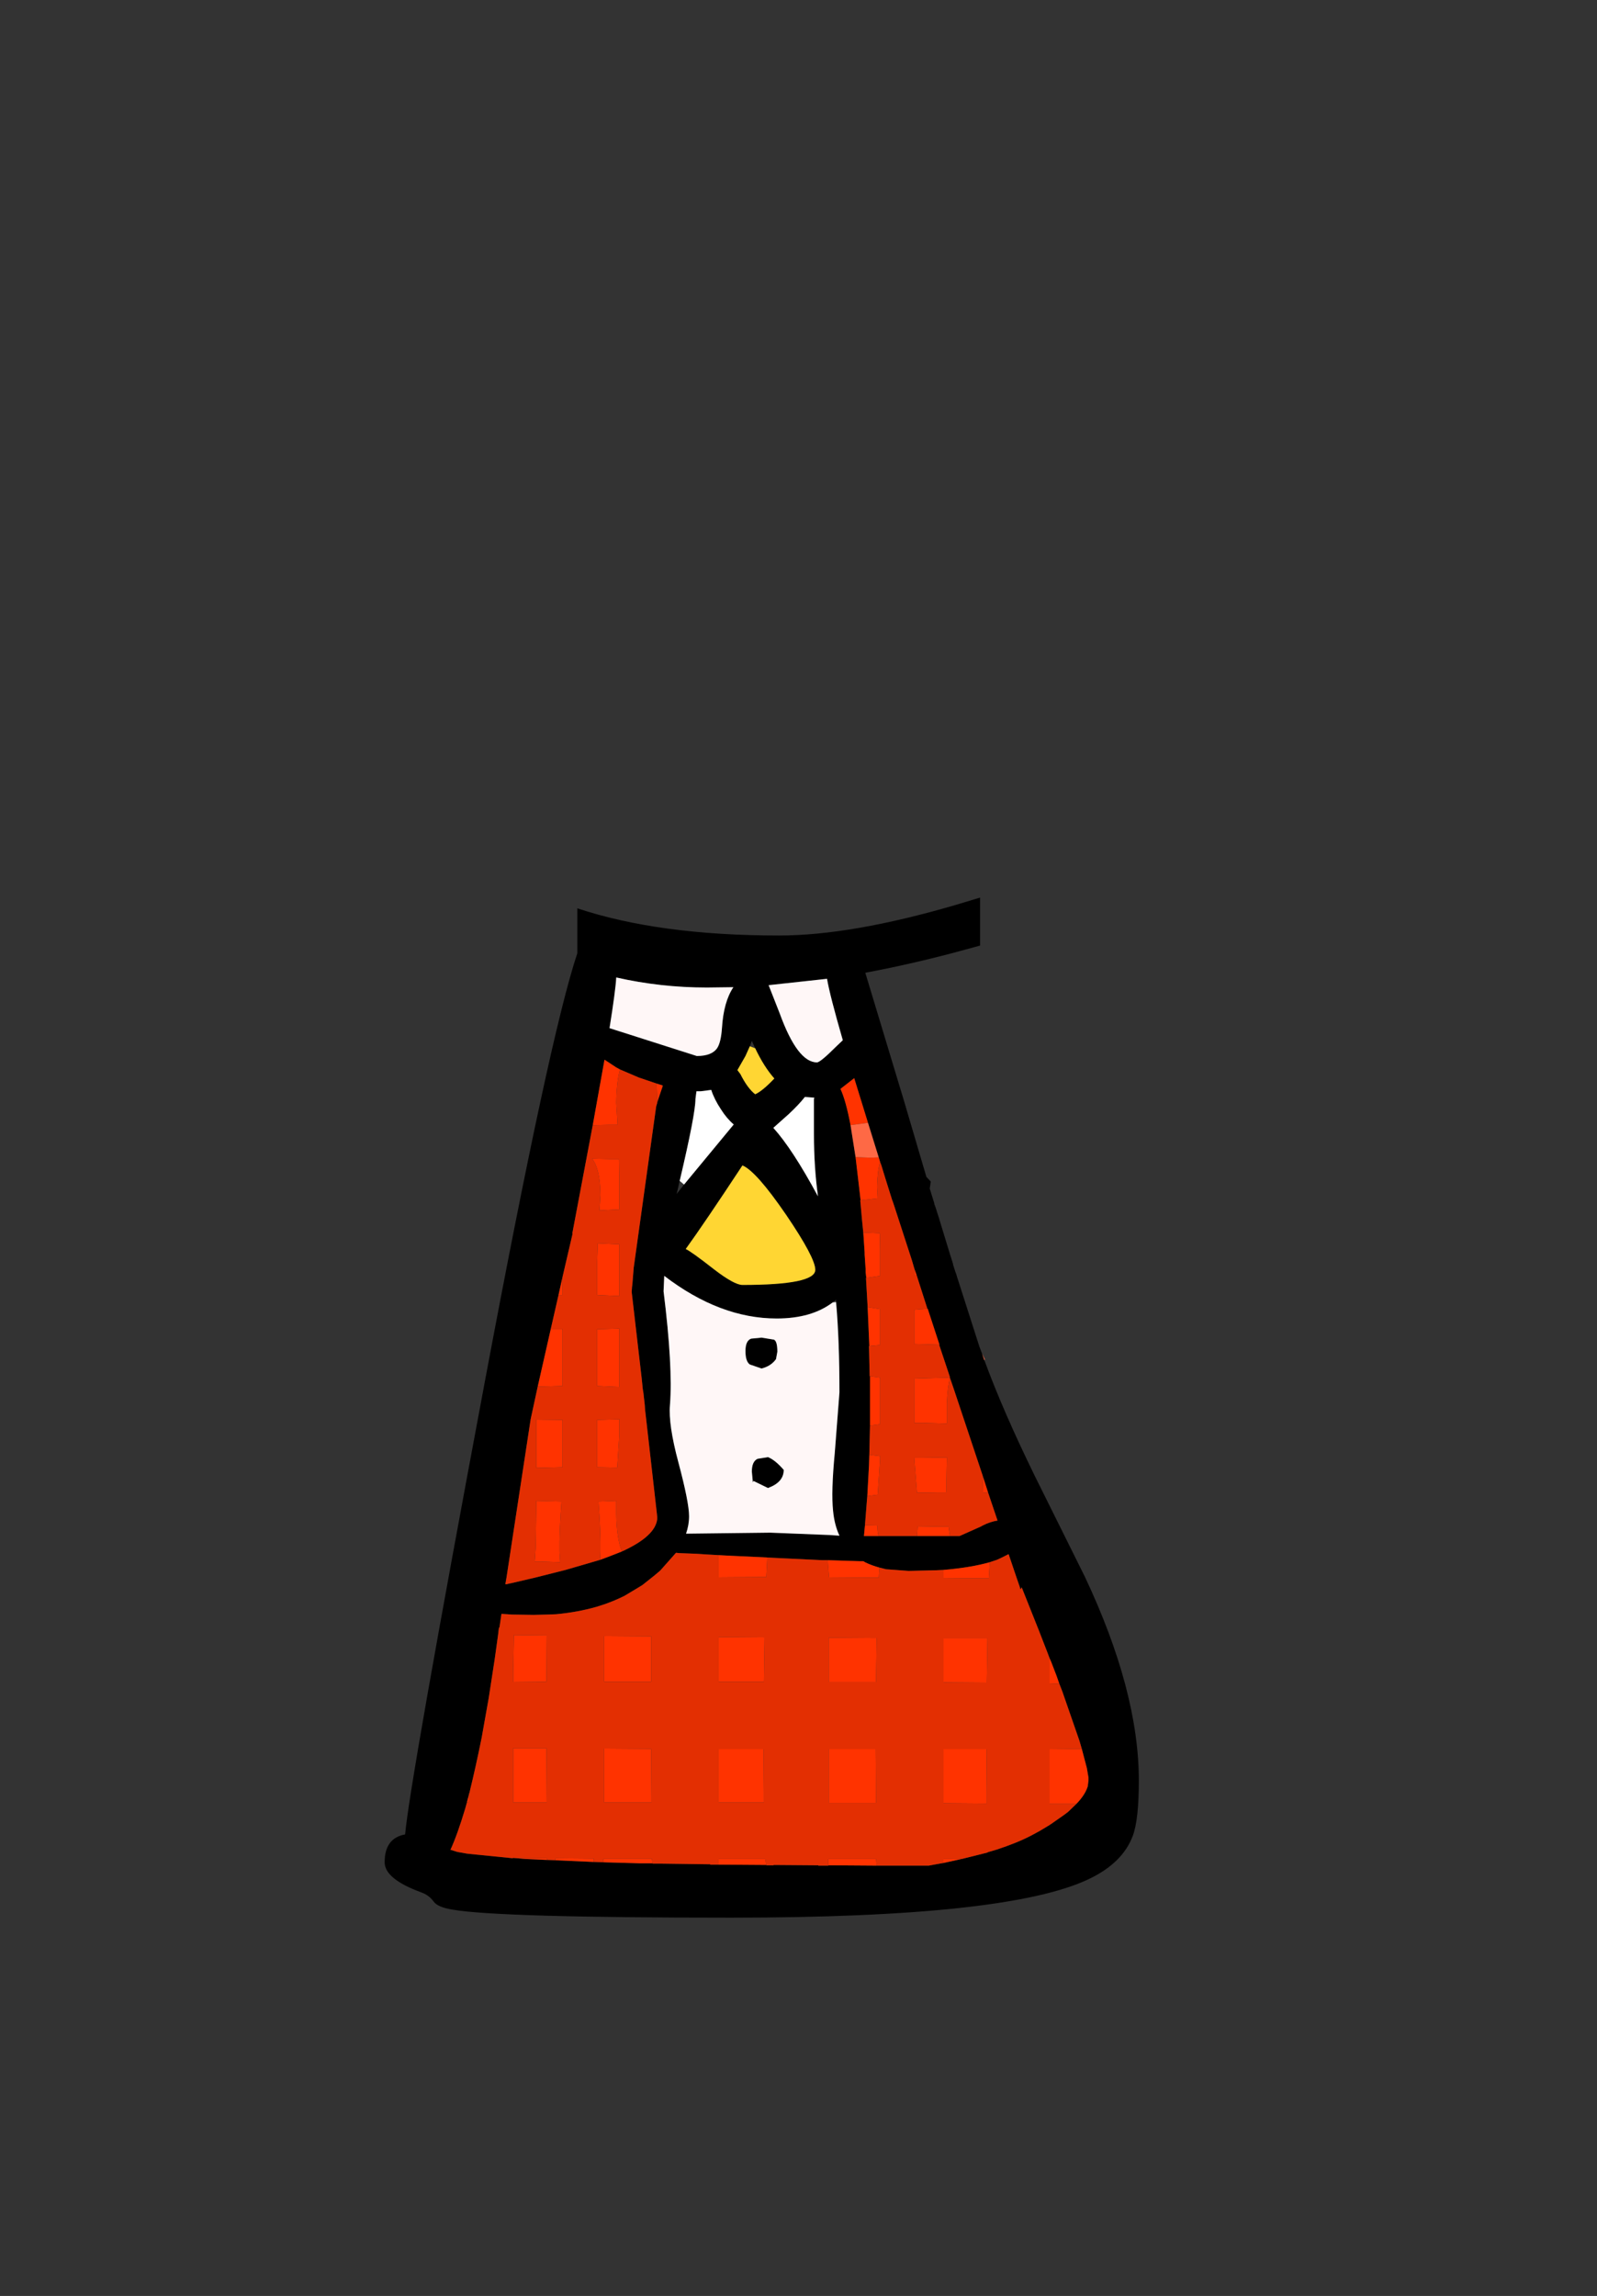 <?xml version="1.0" encoding="UTF-8" standalone="no"?>
<svg xmlns:xlink="http://www.w3.org/1999/xlink" height="342.0px" width="237.9px" xmlns="http://www.w3.org/2000/svg">
  <rect width="100%" height="100%" fill="#333333" stroke="none"/>
  <g transform="matrix(1, 0, 0, 1, 118.05, 273.9)">
    <use height="151.95" transform="matrix(1.0, 0.0, 0.0, 1.0, -60.75, -140.2)" width="112.35" xlink:href="#shape0"/>
  </g>
  <defs>
    <g id="shape0" transform="matrix(1, 0, 0, 1, 60.75, 140.2)">
      <path d="M28.6 -71.25 Q31.4 -63.65 36.05 -54.15 L43.55 -39.05 Q51.6 -22.0 51.6 -8.65 51.6 -2.85 50.7 -0.45 49.2 3.6 44.15 6.0 32.15 11.75 -9.15 11.75 -43.85 11.75 -50.65 10.55 -52.85 10.2 -53.45 9.35 -54.15 8.4 -55.25 8.0 -60.75 6.0 -60.75 3.5 -60.75 -0.1 -57.7 -0.65 -57.05 -8.2 -45.75 -68.5 -36.15 -119.65 -32.05 -131.9 L-32.05 -138.6 Q-19.9 -134.55 -2.0 -134.55 8.75 -134.55 24.3 -139.1 L27.95 -140.2 27.95 -133.05 23.9 -131.95 Q17.25 -130.2 10.85 -129.0 L16.65 -109.8 19.95 -98.6 20.6 -97.9 20.45 -96.85 21.1 -94.75 21.15 -94.5 21.3 -94.1 21.45 -93.65 21.55 -93.3 21.85 -92.4 21.9 -92.2 23.55 -86.8 23.6 -86.65 23.9 -85.7 23.95 -85.45 24.25 -84.5 24.4 -84.1 24.55 -83.6 27.85 -73.3 28.25 -72.25 28.6 -71.25 M6.5 -118.0 L7.5 -118.95 Q5.55 -125.7 5.15 -128.1 L-3.55 -127.15 -1.9 -122.95 Q0.75 -115.65 3.65 -115.65 4.15 -115.65 6.5 -118.0 M11.25 -106.65 L9.2 -113.3 7.15 -111.7 Q7.95 -110.0 8.65 -106.3 L9.4 -101.55 9.95 -96.85 10.15 -95.1 10.1 -95.1 10.35 -92.3 10.45 -91.3 10.55 -90.3 10.6 -89.6 10.75 -87.35 10.75 -87.05 10.9 -84.85 10.9 -84.4 11.0 -83.55 10.95 -83.55 11.2 -79.2 11.45 -73.4 11.4 -73.4 11.5 -68.9 11.55 -68.9 11.55 -61.55 11.45 -57.2 11.4 -55.6 11.15 -51.05 11.1 -50.5 10.8 -46.7 10.65 -45.1 12.8 -45.1 18.55 -45.1 23.45 -45.1 24.9 -45.1 28.15 -46.55 28.3 -46.65 Q29.5 -47.25 30.55 -47.4 L29.15 -51.55 28.35 -54.05 24.05 -66.95 23.45 -68.7 23.45 -68.8 21.85 -73.6 21.9 -73.6 20.15 -78.95 20.1 -78.95 18.5 -83.95 18.15 -84.95 17.8 -86.15 15.2 -94.15 14.95 -94.9 14.85 -95.15 13.8 -98.5 13.25 -100.3 13.05 -100.85 12.85 -101.5 11.25 -106.65 M3.2 -110.4 L1.85 -110.5 Q0.95 -109.35 -0.55 -107.95 L-2.85 -105.9 Q0.0 -102.75 3.8 -95.7 3.2 -100.1 3.2 -104.95 L3.2 -110.2 3.25 -110.4 3.2 -110.4 M6.5 -79.95 L6.5 -80.3 6.0 -79.9 Q2.85 -77.5 -2.35 -77.5 -10.8 -77.5 -19.1 -83.85 L-19.2 -81.55 Q-17.8 -70.3 -18.25 -64.6 -18.5 -61.7 -17.0 -56.1 -15.4 -50.1 -15.4 -48.05 -15.4 -46.75 -15.85 -45.45 L-3.3 -45.6 5.5 -45.25 7.0 -45.15 Q6.25 -46.75 6.05 -48.85 5.75 -51.7 6.3 -57.45 L7.0 -66.5 Q7.0 -74.25 6.5 -79.9 L6.5 -79.95 M38.3 -26.9 L38.0 -27.7 36.7 -31.05 34.15 -37.45 33.95 -37.15 33.85 -37.55 33.45 -38.7 32.2 -42.4 31.0 -41.8 30.45 -41.55 29.4 -41.2 Q26.6 -40.4 22.5 -40.05 L21.45 -40.0 17.3 -39.9 13.95 -40.15 12.95 -40.4 Q11.85 -40.7 10.9 -41.15 L10.55 -41.35 9.95 -41.35 5.25 -41.5 4.45 -41.5 -2.85 -41.85 -3.75 -41.9 -9.05 -42.15 -11.0 -42.25 -12.75 -42.35 -14.25 -42.45 -16.85 -42.55 -17.35 -42.6 -19.7 -39.95 -20.65 -39.15 -22.35 -37.8 -23.0 -37.4 -25.0 -36.2 Q-26.4 -35.5 -27.95 -34.95 L-29.2 -34.55 Q-32.0 -33.75 -35.2 -33.45 L-36.5 -33.4 -38.55 -33.35 -41.8 -33.4 -42.5 -33.45 -43.35 -33.5 -43.65 -31.45 -43.7 -31.5 -43.75 -31.25 -43.85 -30.4 -44.35 -26.8 -45.25 -20.95 -46.3 -15.05 Q-47.2 -10.6 -48.05 -7.15 L-48.5 -5.4 -48.75 -4.5 Q-49.9 -0.65 -50.95 1.65 L-50.9 1.65 -49.95 1.95 -48.55 2.2 -48.15 2.25 -41.65 2.9 -41.65 2.85 -39.85 3.0 -36.55 3.15 -35.3 3.2 -29.6 3.45 -28.15 3.5 -22.75 3.65 -20.85 3.65 -20.85 3.7 -19.6 3.7 -12.25 3.8 -12.25 3.85 -11.0 3.85 -3.9 3.9 -3.9 3.95 -2.8 3.95 -2.8 3.9 3.85 3.95 3.85 4.0 5.35 4.0 5.35 3.95 12.55 4.0 13.9 4.0 15.35 4.0 19.9 4.0 20.3 4.0 21.1 3.85 22.5 3.6 24.55 3.15 25.2 3.0 25.25 3.0 29.05 2.05 29.1 2.0 30.45 1.6 Q33.5 0.6 35.6 -0.5 L36.8 -1.15 38.3 -2.05 38.45 -2.15 40.45 -3.55 41.05 -4.0 42.3 -5.2 Q43.55 -6.5 43.95 -7.7 L44.0 -7.85 44.0 -7.9 44.1 -8.75 44.1 -8.8 44.1 -8.85 44.1 -8.95 44.1 -9.1 43.85 -10.55 43.1 -13.4 42.75 -14.6 40.2 -21.95 39.75 -23.1 39.35 -24.25 38.6 -26.2 38.5 -26.45 38.3 -26.9 M-12.75 -126.8 Q-19.65 -126.8 -26.25 -128.3 -26.35 -126.4 -27.25 -120.75 L-14.25 -116.6 Q-12.0 -116.6 -11.2 -117.8 -10.65 -118.65 -10.5 -120.8 -10.25 -124.7 -8.8 -126.85 L-12.75 -126.8 M-20.25 -112.5 L-22.9 -113.4 -25.0 -114.3 -25.7 -114.6 -26.25 -114.9 -28.0 -116.05 -29.75 -106.3 -32.8 -90.15 -32.75 -90.15 -34.25 -83.7 -34.85 -81.0 -36.0 -75.95 -37.95 -67.35 -39.0 -62.5 -42.6 -38.9 -42.75 -38.05 -42.75 -37.9 -42.45 -37.95 -42.05 -38.05 -42.0 -38.05 -38.35 -38.9 -33.8 -40.05 -28.65 -41.55 Q-27.15 -42.1 -25.9 -42.6 L-25.4 -42.8 Q-20.45 -45.05 -20.15 -47.6 L-20.15 -47.95 -20.2 -48.45 -21.9 -63.45 -21.95 -63.85 -22.0 -64.6 -22.05 -65.05 -22.2 -66.4 -22.3 -67.0 -22.45 -68.5 -23.95 -81.45 -23.9 -82.2 -23.85 -82.55 -23.65 -85.05 -20.3 -109.1 -20.15 -109.6 -20.15 -109.65 -20.05 -110.0 -19.35 -112.05 -19.35 -112.15 -19.3 -112.2 -20.25 -112.5 M-6.35 -118.05 L-7.0 -116.6 -8.2 -114.5 -7.75 -113.9 Q-6.7 -111.8 -5.55 -110.9 -4.45 -111.4 -2.7 -113.25 -4.25 -115.0 -5.55 -117.75 L-6.05 -118.85 -6.35 -118.05 M-16.15 -97.45 L-8.75 -106.4 Q-9.8 -107.3 -10.65 -108.65 -11.65 -110.15 -12.1 -111.55 L-13.65 -111.35 -14.3 -111.35 -14.45 -110.2 Q-14.45 -107.95 -16.8 -98.0 L-17.25 -96.05 -16.15 -97.45 M-4.6 -74.65 L-2.75 -74.35 Q-2.25 -74.1 -2.25 -72.55 L-2.45 -71.45 Q-3.2 -70.4 -4.6 -70.05 L-6.35 -70.65 Q-7.0 -71.1 -7.0 -72.65 -7.0 -74.2 -6.15 -74.5 L-4.6 -74.65 M-11.65 -84.8 Q-8.65 -82.5 -7.45 -82.5 3.4 -82.5 3.4 -84.75 3.4 -86.55 -0.95 -92.95 -5.4 -99.45 -7.45 -100.3 -13.15 -91.65 -15.9 -87.85 -15.1 -87.5 -11.65 -84.8 M-6.05 -54.7 Q-6.05 -56.2 -5.2 -56.6 L-3.65 -56.85 Q-2.6 -56.45 -1.3 -54.95 -1.3 -53.1 -3.65 -52.25 L-5.8 -53.3 -5.9 -53.1 -6.05 -54.7" fill="#000000" fill-rule="evenodd" stroke="none"/>
      <path d="M-6.35 -118.05 L-5.55 -117.75 Q-4.25 -115.0 -2.7 -113.25 -4.45 -111.4 -5.55 -110.9 -6.7 -111.8 -7.75 -113.9 L-8.2 -114.5 -7.0 -116.6 -6.35 -118.05 M-11.65 -84.8 Q-15.1 -87.5 -15.9 -87.85 -13.15 -91.65 -7.45 -100.3 -5.4 -99.45 -0.95 -92.95 3.4 -86.55 3.4 -84.75 3.4 -82.5 -7.45 -82.5 -8.65 -82.5 -11.65 -84.8" fill="#ffd633" fill-rule="evenodd" stroke="none"/>
      <path d="M8.65 -106.3 Q7.95 -110.0 7.15 -111.7 L9.2 -113.3 11.25 -106.65 8.65 -106.3 M12.85 -101.5 L13.05 -100.85 Q12.65 -99.4 12.6 -97.1 L12.7 -95.4 10.15 -95.1 9.95 -96.85 9.4 -101.55 11.6 -101.45 12.85 -101.5 M18.15 -84.95 L18.5 -83.95 18.15 -83.95 18.15 -84.95 M20.1 -78.95 L20.15 -78.95 21.9 -73.6 21.85 -73.6 18.2 -73.7 18.15 -73.7 18.15 -78.8 20.1 -78.95 M28.35 -54.05 L29.15 -51.55 28.4 -51.55 28.35 -54.05 M28.3 -46.65 L28.15 -46.55 28.15 -46.65 28.3 -46.65 M23.45 -45.1 L18.55 -45.1 18.65 -46.55 21.75 -46.5 23.25 -46.5 23.45 -45.1 M12.8 -45.1 L10.65 -45.1 10.8 -46.7 12.65 -46.65 Q12.65 -45.8 12.8 -45.1 M11.15 -51.05 L11.4 -55.6 11.45 -57.2 13.05 -57.0 13.05 -56.6 12.7 -51.25 11.15 -51.05 M11.55 -61.55 L11.55 -68.9 13.05 -68.7 13.05 -61.75 11.55 -61.55 M11.45 -73.4 L11.2 -79.2 13.05 -78.9 13.05 -73.55 11.45 -73.4 M11.0 -83.55 L10.9 -84.4 10.9 -84.85 10.75 -87.05 10.75 -87.35 10.6 -89.6 10.55 -90.3 13.0 -90.2 13.05 -87.95 13.05 -83.85 11.0 -83.55 M23.45 -68.7 Q23.1 -67.15 23.0 -64.85 L23.0 -61.85 19.3 -61.95 18.15 -61.95 18.15 -68.55 18.2 -68.55 23.45 -68.7 M18.15 -56.75 L19.3 -56.75 23.0 -56.8 22.9 -51.6 21.75 -51.6 18.55 -51.55 18.15 -56.6 18.15 -56.75 M29.4 -41.2 L29.25 -38.8 22.5 -38.85 22.5 -40.05 Q26.6 -40.4 29.4 -41.2 M12.95 -40.4 L12.85 -38.9 5.45 -38.95 5.25 -41.5 9.95 -41.35 10.55 -41.35 10.9 -41.15 Q11.85 -40.7 12.95 -40.4 M-3.75 -41.9 L-3.9 -39.0 -11.0 -38.95 -11.0 -42.25 -9.05 -42.15 -3.75 -41.9 M-43.65 -31.45 L-43.65 -31.25 -43.75 -31.25 -43.7 -31.5 -43.65 -31.45 M-48.05 -7.15 L-48.25 -5.4 -48.5 -5.4 -48.05 -7.15 M-41.65 2.85 L-36.55 2.9 -36.55 3.15 -39.85 3.0 -41.65 2.85 M-35.3 3.2 L-35.3 2.9 -29.6 2.95 -29.6 3.45 -35.3 3.2 M-28.15 3.5 L-28.15 2.95 -20.95 2.95 -20.85 3.65 -22.75 3.65 -28.15 3.5 M-11.0 3.85 L-11.0 3.0 -5.25 3.0 -4.05 3.0 -3.9 3.9 -11.0 3.85 M5.35 3.95 L5.35 3.0 12.45 3.0 12.55 4.0 5.35 3.95 M22.5 3.6 L22.5 3.0 25.2 3.0 24.55 3.15 22.5 3.6 M38.3 -2.05 L38.3 -2.15 38.45 -2.15 38.3 -2.05 M42.3 -5.2 L38.3 -5.2 38.3 -13.35 43.1 -13.4 43.85 -10.55 44.1 -9.1 44.1 -8.95 44.1 -8.85 44.1 -8.8 44.1 -8.75 44.0 -7.9 44.0 -7.85 43.95 -7.7 Q43.55 -6.5 42.3 -5.2 M39.75 -23.1 L38.3 -23.15 38.3 -26.9 38.5 -26.45 38.6 -26.2 39.35 -24.25 39.75 -23.1 M22.5 -29.9 L29.05 -29.9 28.95 -23.25 22.5 -23.3 22.5 -29.9 M22.5 -13.35 L28.9 -13.35 28.95 -6.9 28.95 -5.25 22.5 -5.3 22.5 -13.35 M12.45 -5.55 L12.45 -5.35 5.4 -5.35 5.4 -13.35 12.4 -13.35 12.45 -5.55 M5.4 -29.95 L12.55 -29.9 12.45 -23.35 5.4 -23.35 5.4 -29.95 M-25.7 -114.6 Q-26.2 -112.75 -26.25 -109.65 L-26.05 -106.35 -27.3 -106.35 -29.75 -106.3 -28.0 -116.05 -26.25 -114.9 -25.7 -114.6 M-34.25 -83.7 L-34.25 -81.0 -34.85 -81.0 -34.25 -83.7 M-36.0 -75.95 L-34.25 -75.95 -34.25 -67.45 -37.95 -67.35 -36.0 -75.95 M-28.65 -41.55 L-28.6 -42.8 Q-28.55 -45.6 -28.9 -50.25 L-26.25 -50.35 -26.25 -48.45 Q-26.2 -44.7 -25.4 -42.8 L-25.9 -42.6 Q-27.15 -42.1 -28.65 -41.55 M-20.15 -109.65 L-20.15 -109.95 -20.25 -112.5 -19.3 -112.2 -19.35 -112.15 -19.35 -112.05 -20.05 -110.0 -20.15 -109.65 M-27.3 -101.25 L-25.85 -101.25 -25.8 -98.7 -25.8 -93.75 -25.85 -93.75 -28.75 -93.6 -28.6 -95.9 Q-28.65 -99.8 -29.85 -101.3 L-27.3 -101.25 M-29.0 -88.7 L-25.85 -88.55 -25.8 -88.55 -25.8 -80.85 -29.1 -81.0 -29.1 -85.95 -29.0 -88.7 M-38.15 -50.35 L-34.4 -50.25 Q-34.75 -45.6 -34.7 -42.8 L-34.6 -41.2 -37.6 -41.3 -38.4 -41.3 -38.25 -43.5 -38.15 -50.35 M-38.15 -62.45 L-34.25 -62.4 -34.25 -55.35 -38.15 -55.25 -38.15 -62.45 M-29.1 -62.4 L-25.8 -62.5 -25.8 -60.05 -26.1 -55.3 -29.1 -55.35 -29.1 -62.4 M-29.1 -75.9 L-25.8 -76.0 -25.8 -67.3 -29.1 -67.45 -29.1 -75.9 M-41.6 -5.4 L-41.6 -13.5 -36.65 -13.5 -36.6 -5.4 -41.6 -5.4 M-41.5 -30.0 L-41.5 -30.35 -36.6 -30.3 -36.65 -23.4 -41.6 -23.35 -41.6 -24.65 -41.5 -30.0 M-11.0 -30.05 L-4.15 -30.0 -4.25 -23.4 -11.0 -23.4 -11.0 -30.05 M-4.25 -7.05 L-4.25 -5.4 -11.0 -5.4 -11.0 -13.35 -4.3 -13.35 -4.25 -7.05 M-28.05 -13.45 L-21.05 -13.4 -21.0 -6.2 -21.0 -5.4 -28.05 -5.4 -28.05 -13.45 M-28.05 -28.2 L-28.05 -30.2 -21.05 -30.15 -21.05 -23.4 -28.05 -23.4 -28.05 -28.2" fill="#ff3300" fill-rule="evenodd" stroke="none"/>
      <path d="M3.2 -110.4 L3.25 -110.4 3.2 -110.2 3.2 -104.95 Q3.2 -100.1 3.8 -95.7 0.0 -102.75 -2.85 -105.9 L-0.55 -107.95 Q0.95 -109.35 1.85 -110.5 L3.2 -110.4 M6.0 -79.9 L6.5 -79.95 6.5 -79.9 6.0 -79.9 M-16.8 -98.0 Q-14.45 -107.95 -14.45 -110.2 L-14.3 -111.35 -13.65 -111.35 -12.1 -111.55 Q-11.65 -110.15 -10.65 -108.65 -9.8 -107.3 -8.75 -106.4 L-16.15 -97.45 -16.8 -98.0" fill="#ffffff" fill-rule="evenodd" stroke="none"/>
      <path d="M28.25 -72.25 L28.65 -71.45 28.6 -71.25 28.25 -72.25 M8.65 -106.3 L11.25 -106.65 12.85 -101.5 11.6 -101.45 9.4 -101.55 8.65 -106.3 M23.45 -68.8 L23.45 -68.7 23.45 -68.8" fill="#fe6945" fill-rule="evenodd" stroke="none"/>
      <path d="M13.05 -100.85 L13.25 -100.3 13.8 -98.5 14.85 -95.15 14.95 -94.9 15.2 -94.15 17.8 -86.15 18.15 -84.95 18.15 -83.95 18.5 -83.95 20.1 -78.95 18.15 -78.8 18.15 -73.7 18.2 -73.7 21.85 -73.6 23.45 -68.8 23.45 -68.7 24.05 -66.95 28.35 -54.05 28.4 -51.55 29.15 -51.55 30.55 -47.4 Q29.5 -47.25 28.3 -46.65 L28.15 -46.65 28.15 -46.55 24.9 -45.1 23.45 -45.1 23.25 -46.5 21.75 -46.5 18.65 -46.55 18.55 -45.1 12.8 -45.1 Q12.65 -45.8 12.65 -46.65 L10.8 -46.7 11.1 -50.5 11.15 -51.05 12.7 -51.25 13.05 -56.6 13.05 -57.0 11.45 -57.2 11.55 -61.55 13.05 -61.75 13.05 -68.7 11.55 -68.9 11.5 -68.9 11.4 -73.4 11.45 -73.4 13.05 -73.55 13.05 -78.9 11.2 -79.2 10.95 -83.55 11.0 -83.55 13.05 -83.85 13.05 -87.95 13.0 -90.2 10.55 -90.3 10.45 -91.3 10.35 -92.3 10.1 -95.1 10.15 -95.1 12.7 -95.4 12.6 -97.1 Q12.65 -99.4 13.05 -100.85 M23.45 -68.7 L18.2 -68.55 18.15 -68.55 18.15 -61.95 19.3 -61.95 23.0 -61.85 23.0 -64.85 Q23.1 -67.15 23.45 -68.7 M18.15 -56.75 L18.15 -56.6 18.55 -51.55 21.75 -51.6 22.9 -51.6 23.0 -56.8 19.3 -56.75 18.15 -56.75 M29.4 -41.2 L30.45 -41.55 31.0 -41.8 32.2 -42.4 33.45 -38.7 33.85 -37.55 33.95 -37.15 34.15 -37.45 36.7 -31.05 38.0 -27.7 38.3 -26.9 38.3 -23.15 39.75 -23.1 40.2 -21.95 42.75 -14.6 43.1 -13.4 38.3 -13.35 38.3 -5.2 42.3 -5.2 41.05 -4.0 40.45 -3.55 38.45 -2.15 38.3 -2.15 38.3 -2.05 36.8 -1.15 35.6 -0.5 Q33.5 0.6 30.45 1.6 L29.1 2.0 29.05 2.05 25.25 3.0 25.2 3.0 22.5 3.0 22.5 3.6 21.1 3.85 20.3 4.0 19.9 4.0 15.35 4.0 13.9 4.0 12.55 4.0 12.45 3.0 5.35 3.0 5.35 3.95 5.35 4.0 3.85 4.0 3.85 3.95 -2.8 3.9 -2.8 3.95 -3.9 3.95 -3.9 3.9 -4.05 3.0 -5.25 3.0 -11.0 3.0 -11.0 3.85 -12.25 3.85 -12.25 3.8 -19.6 3.7 -20.85 3.7 -20.85 3.65 -20.95 2.95 -28.15 2.95 -28.15 3.5 -29.6 3.45 -29.6 2.95 -35.3 2.9 -35.3 3.2 -36.55 3.15 -36.55 2.9 -41.65 2.85 -41.65 2.9 -48.15 2.25 -48.55 2.2 -49.95 1.95 -50.9 1.65 -50.95 1.65 Q-49.9 -0.65 -48.75 -4.5 L-48.5 -5.4 -48.25 -5.4 -48.05 -7.15 Q-47.2 -10.6 -46.3 -15.05 L-45.25 -20.95 -44.35 -26.8 -43.85 -30.4 -43.75 -31.25 -43.65 -31.25 -43.65 -31.45 -43.35 -33.5 -42.5 -33.45 -41.8 -33.4 -38.55 -33.35 -36.5 -33.4 -35.2 -33.45 Q-32.0 -33.75 -29.2 -34.55 L-27.95 -34.95 Q-26.4 -35.5 -25.0 -36.2 L-23.0 -37.4 -22.35 -37.8 -20.65 -39.15 -19.7 -39.95 -17.35 -42.6 -16.85 -42.55 -14.25 -42.45 -12.75 -42.35 -11.0 -42.25 -11.0 -38.95 -3.9 -39.0 -3.75 -41.9 -2.85 -41.85 4.45 -41.5 5.25 -41.5 5.45 -38.95 12.85 -38.9 12.95 -40.4 13.95 -40.15 17.3 -39.9 21.45 -40.0 22.5 -40.05 22.5 -38.85 29.25 -38.8 29.4 -41.2 M22.5 -29.9 L22.5 -23.3 28.95 -23.25 29.05 -29.9 22.5 -29.9 M5.4 -29.95 L5.4 -23.35 12.45 -23.35 12.55 -29.9 5.4 -29.95 M12.45 -5.55 L12.4 -13.35 5.4 -13.35 5.4 -5.35 12.45 -5.35 12.45 -5.55 M22.5 -13.35 L22.5 -5.3 28.95 -5.25 28.95 -6.9 28.9 -13.35 22.5 -13.35 M-25.7 -114.6 L-25.0 -114.3 -22.9 -113.4 -20.25 -112.5 -20.15 -109.95 -20.15 -109.65 -20.15 -109.6 -20.3 -109.1 -23.65 -85.05 -23.85 -82.55 -23.9 -82.2 -23.95 -81.45 -22.45 -68.5 -22.3 -67.0 -22.2 -66.4 -22.05 -65.05 -22.0 -64.6 -21.95 -63.85 -21.9 -63.45 -20.2 -48.45 -20.15 -47.95 -20.15 -47.6 Q-20.45 -45.05 -25.4 -42.8 -26.2 -44.7 -26.25 -48.45 L-26.25 -50.35 -28.9 -50.25 Q-28.55 -45.6 -28.6 -42.8 L-28.65 -41.55 -33.8 -40.05 -38.35 -38.9 -42.0 -38.05 -42.05 -38.05 -42.45 -37.95 -42.75 -37.9 -42.75 -38.05 -42.6 -38.9 -39.0 -62.5 -37.95 -67.35 -34.25 -67.45 -34.25 -75.95 -36.0 -75.95 -34.85 -81.0 -34.25 -81.0 -34.25 -83.7 -32.75 -90.15 -32.8 -90.15 -29.75 -106.3 -27.3 -106.35 -26.05 -106.35 -26.25 -109.65 Q-26.2 -112.75 -25.7 -114.6 M-27.3 -101.25 L-29.85 -101.3 Q-28.65 -99.8 -28.6 -95.9 L-28.75 -93.6 -25.85 -93.75 -25.8 -93.75 -25.8 -98.7 -25.85 -101.25 -27.3 -101.25 M-29.0 -88.7 L-29.1 -85.95 -29.1 -81.0 -25.8 -80.85 -25.8 -88.55 -25.85 -88.55 -29.0 -88.7 M-29.1 -75.9 L-29.1 -67.45 -25.8 -67.3 -25.8 -76.0 -29.1 -75.9 M-29.1 -62.4 L-29.1 -55.35 -26.1 -55.3 -25.8 -60.05 -25.8 -62.5 -29.1 -62.4 M-38.15 -62.45 L-38.15 -55.25 -34.25 -55.35 -34.25 -62.4 -38.15 -62.45 M-38.15 -50.35 L-38.25 -43.5 -38.4 -41.3 -37.6 -41.3 -34.6 -41.2 -34.7 -42.8 Q-34.75 -45.6 -34.4 -50.25 L-38.15 -50.35 M-41.5 -30.0 L-41.6 -24.65 -41.6 -23.35 -36.65 -23.4 -36.6 -30.3 -41.5 -30.35 -41.5 -30.0 M-41.6 -5.4 L-36.6 -5.4 -36.65 -13.5 -41.6 -13.5 -41.6 -5.4 M-11.0 -30.05 L-11.0 -23.4 -4.25 -23.4 -4.15 -30.0 -11.0 -30.05 M-28.05 -28.2 L-28.05 -23.4 -21.05 -23.4 -21.05 -30.15 -28.05 -30.2 -28.05 -28.2 M-28.05 -13.45 L-28.05 -5.4 -21.0 -5.4 -21.0 -6.2 -21.05 -13.4 -28.05 -13.45 M-4.25 -7.05 L-4.3 -13.35 -11.0 -13.35 -11.0 -5.4 -4.25 -5.4 -4.25 -7.05" fill="#e32f02" fill-rule="evenodd" stroke="none"/>
      <path d="M6.5 -118.0 Q4.15 -115.65 3.65 -115.65 0.75 -115.65 -1.9 -122.95 L-3.55 -127.15 5.15 -128.1 Q5.55 -125.7 7.5 -118.95 L6.5 -118.0 M6.0 -79.9 L6.5 -79.9 Q7.0 -74.25 7.0 -66.5 L6.3 -57.45 Q5.75 -51.7 6.05 -48.85 6.25 -46.75 7.0 -45.15 L5.5 -45.25 -3.3 -45.6 -15.85 -45.45 Q-15.4 -46.75 -15.4 -48.05 -15.4 -50.1 -17.0 -56.1 -18.5 -61.7 -18.25 -64.6 -17.8 -70.3 -19.2 -81.55 L-19.1 -83.85 Q-10.8 -77.5 -2.35 -77.5 2.85 -77.5 6.0 -79.9 M-12.75 -126.8 L-8.8 -126.85 Q-10.25 -124.7 -10.5 -120.8 -10.65 -118.65 -11.2 -117.8 -12.0 -116.6 -14.25 -116.6 L-27.25 -120.75 Q-26.35 -126.4 -26.25 -128.3 -19.65 -126.8 -12.75 -126.8 M-4.6 -74.65 L-6.15 -74.5 Q-7.0 -74.2 -7.0 -72.65 -7.0 -71.1 -6.35 -70.65 L-4.6 -70.05 Q-3.2 -70.4 -2.45 -71.45 L-2.25 -72.55 Q-2.25 -74.1 -2.75 -74.35 L-4.6 -74.65 M-6.05 -54.7 L-5.9 -53.1 -5.8 -53.3 -3.65 -52.25 Q-1.3 -53.1 -1.3 -54.95 -2.6 -56.45 -3.65 -56.85 L-5.2 -56.6 Q-6.05 -56.2 -6.05 -54.7" fill="#fff7f7" fill-rule="evenodd" stroke="none"/>
    </g>
  </defs>
</svg>
